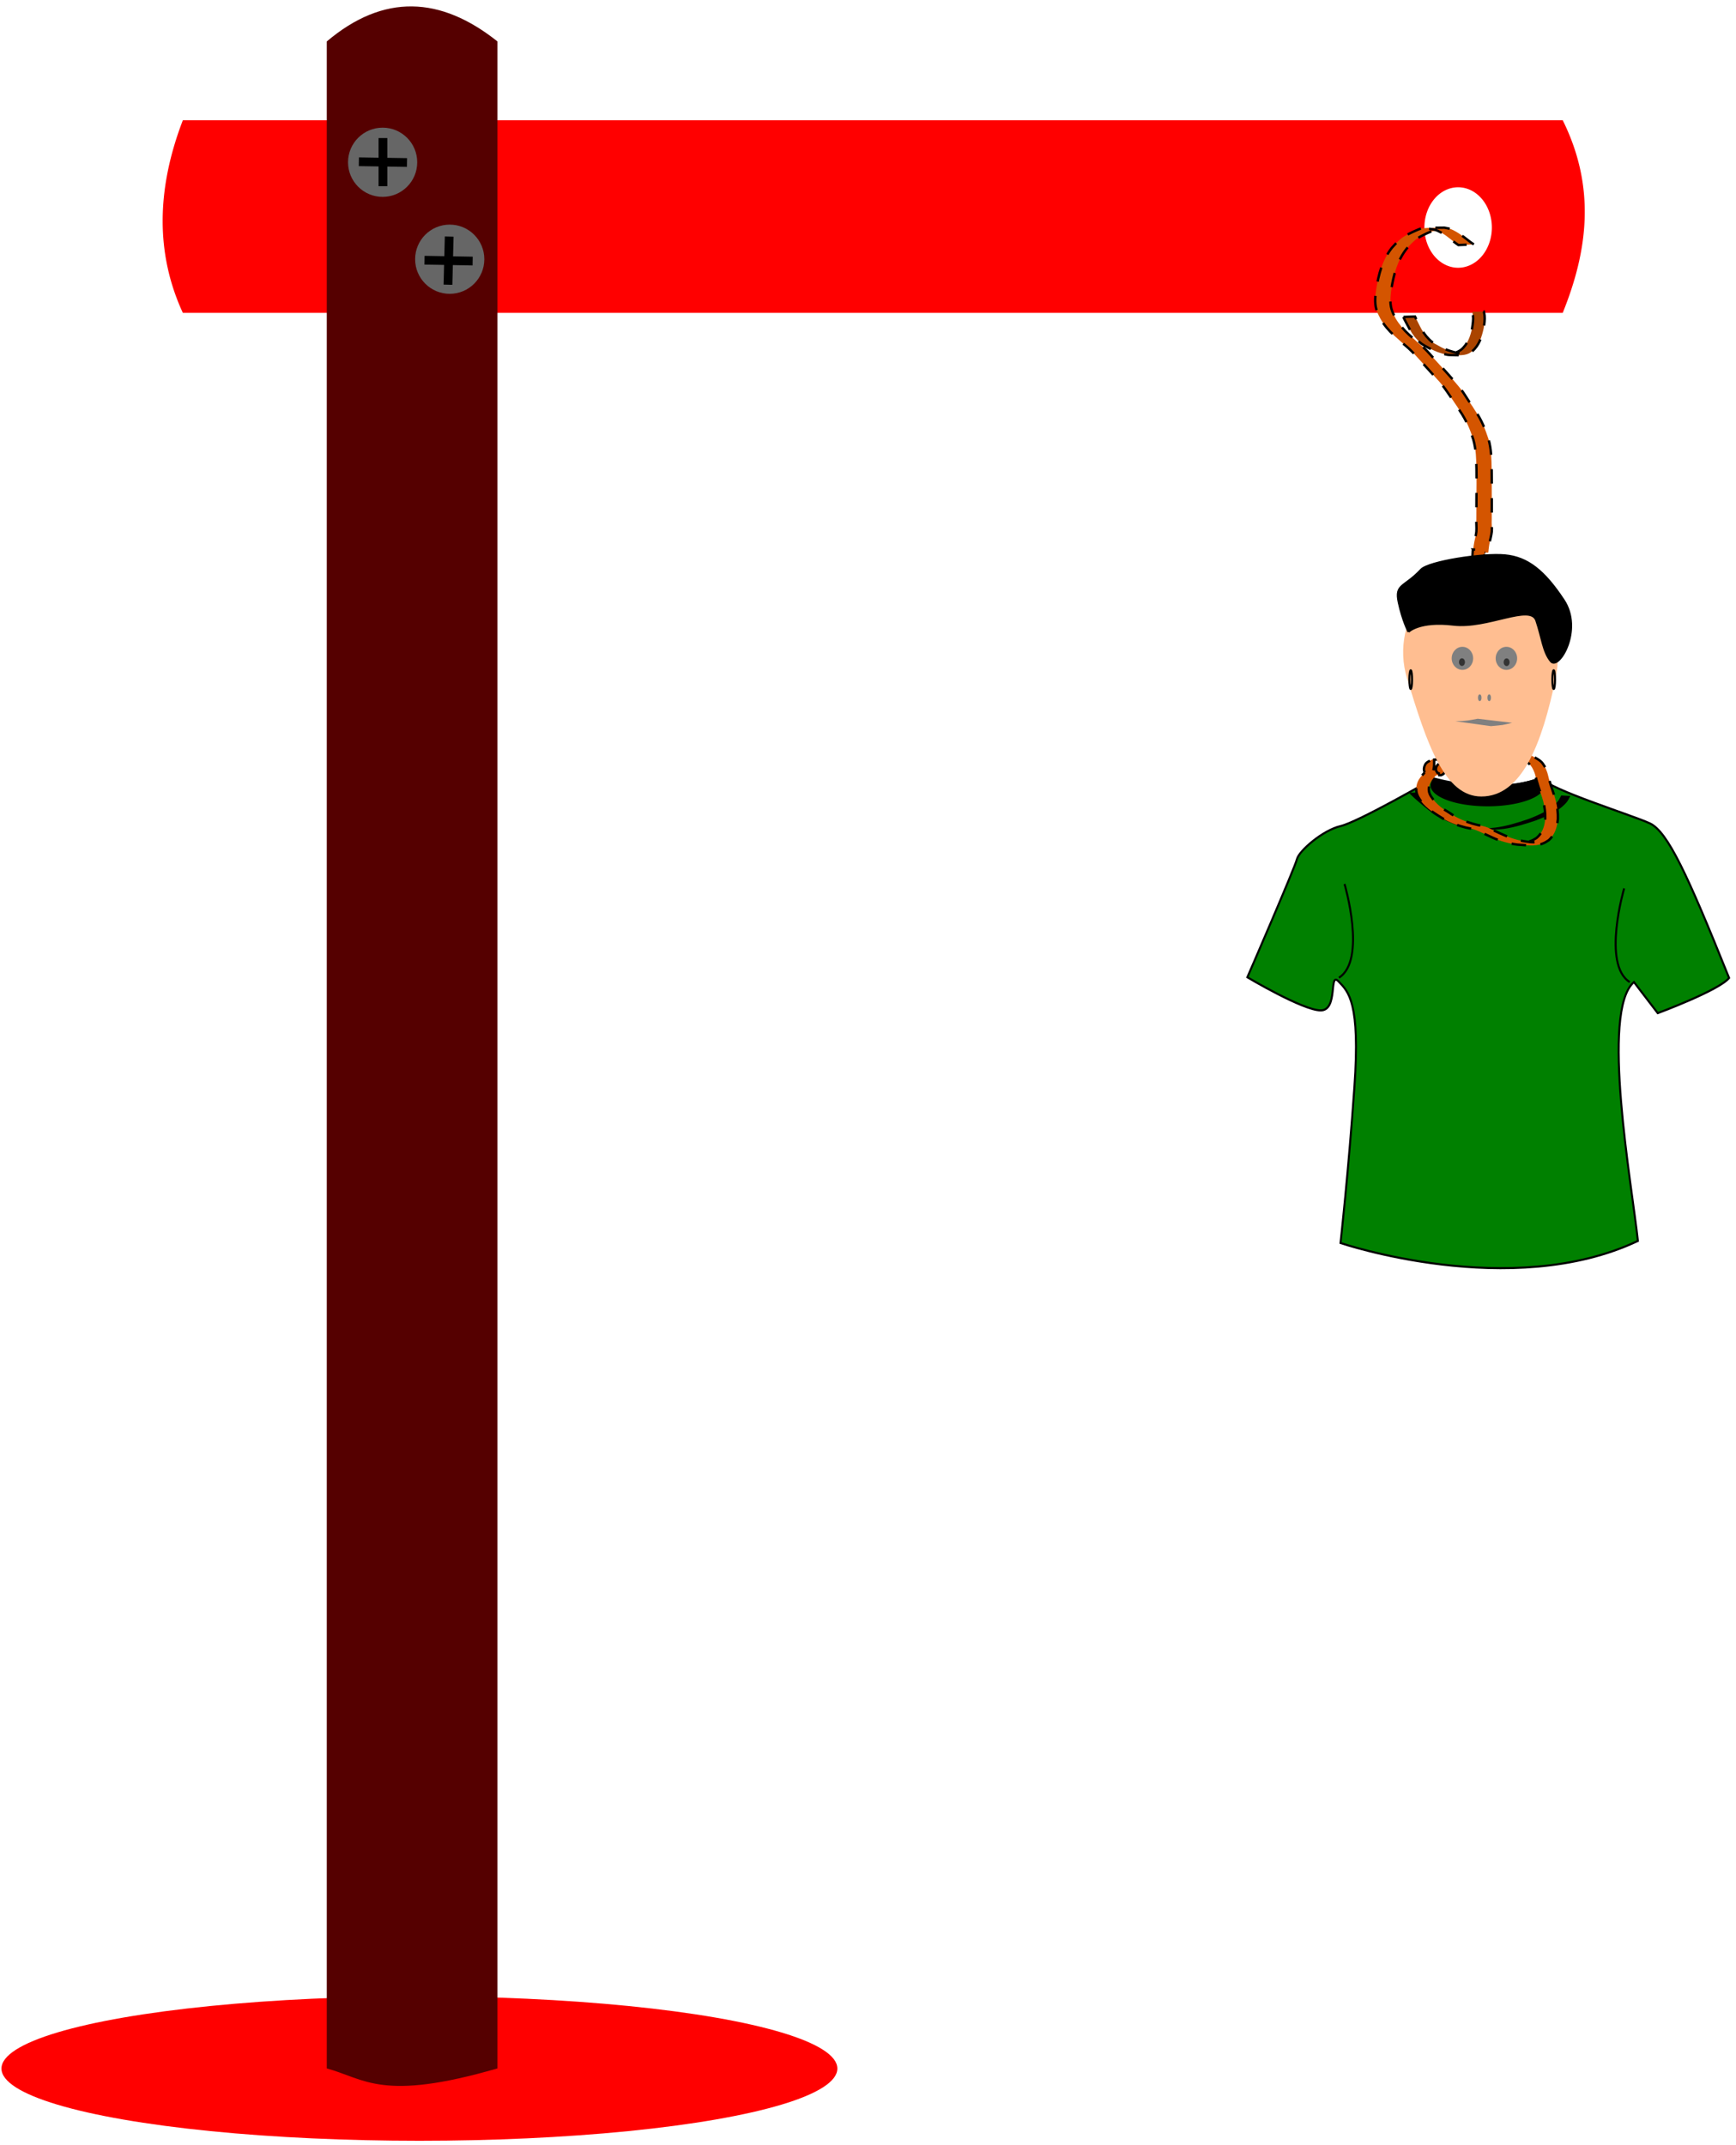 <?xml version="1.0" encoding="UTF-8" standalone="no"?>
<svg
   width="850"
   height="1050"
   viewBox="0 0 224.896 277.812"
   version="1.1"
   id="svg8"
   inkscape:version="1.1.2 (b8e25be833, 2022-02-05)"
   sodipodi:docname="forca3.svg"
   xmlns:inkscape="http://www.inkscape.org/namespaces/inkscape"
   xmlns:sodipodi="http://sodipodi.sourceforge.net/DTD/sodipodi-0.dtd"
   xmlns="http://www.w3.org/2000/svg"
   xmlns:svg="http://www.w3.org/2000/svg"
   xmlns:rdf="http://www.w3.org/1999/02/22-rdf-syntax-ns#"
   xmlns:cc="http://creativecommons.org/ns#"
   xmlns:dc="http://purl.org/dc/elements/1.1/">
  <defs
     id="defs2">
    <inkscape:path-effect
       effect="spiro"
       id="path-effect2063"
       is_visible="true"
       lpeversion="1" />
    <inkscape:path-effect
       effect="spiro"
       id="path-effect4198"
       is_visible="true"
       lpeversion="1" />
    <inkscape:path-effect
       effect="spiro"
       id="path-effect4194"
       is_visible="true"
       lpeversion="1" />
    <inkscape:path-effect
       effect="spiro"
       id="path-effect2063-9"
       is_visible="true"
       lpeversion="1" />
  </defs>
  <sodipodi:namedview
     id="base"
     pagecolor="#ffffff"
     bordercolor="#666666"
     borderopacity="1.0"
     inkscape:pageopacity="0.0"
     inkscape:pageshadow="2"
     inkscape:zoom="1.4142136"
     inkscape:cx="743.87633"
     inkscape:cy="532.09785"
     inkscape:document-units="cm"
     inkscape:current-layer="layer5"
     inkscape:document-rotation="0"
     showgrid="false"
     units="px"
     inkscape:pagecheckerboard="true"
     inkscape:showpageshadow="false"
     showguides="false"
     inkscape:window-width="1920"
     inkscape:window-height="1017"
     inkscape:window-x="-8"
     inkscape:window-y="-8"
     inkscape:window-maximized="1" />
  <g
     inkscape:groupmode="layer"
     id="layer8"
     inkscape:label="banco" />
  <g
     inkscape:groupmode="layer"
     id="layer6"
     inkscape:label="sapatos" />
  <g
     inkscape:label="forca"
     inkscape:groupmode="layer"
     id="layer1"
     style="display:inline"
     sodipodi:insensitive="true">
    <path
       id="rect846"
       style="fill:#ff0000;fill-rule:evenodd;stroke:#ff0000;stroke-width:0;stop-color:#000000"
       d="m 23.687,15.573 c -3.486,9.071 -3.486,17.387 0,24.946 H 202.448 c 3.23,-7.994 4.342,-16.199 0,-24.946 z m 165.212,8.679 a 4.37,5.212 0 0 1 4.37,5.212 4.37,5.212 0 0 1 -4.37,5.212 4.37,5.212 0 0 1 -4.371,-5.212 4.37,5.212 0 0 1 4.371,-5.212 z" />
    <ellipse
       style="fill:#ff0000;fill-rule:evenodd;stroke:#ff0000;stroke-width:0;stop-color:#000000"
       id="path972"
       cx="54.334"
       cy="267.891"
       rx="54.145"
       ry="9.355" />
    <path
       id="rect844"
       style="fill:#550000;fill-rule:evenodd;stroke:#ff0000;stroke-width:0;stop-color:#000000"
       d="m 42.333,5.367 c 7.371,-6.225 14.741,-5.869 22.112,0 V 267.872 c -14.958,4.336 -17.143,1.373 -22.112,0 z"
       sodipodi:nodetypes="ccccc" />
    <circle
       style="fill:#666666;fill-rule:evenodd;stroke:#ff0000;stroke-width:0;stop-color:#000000"
       id="path1604"
       cx="49.569"
       cy="21.014"
       r="4.482" />
    <circle
       style="fill:#666666;fill-rule:evenodd;stroke:#ff0000;stroke-width:0;stop-color:#000000"
       id="path1604-8"
       cx="58.261"
       cy="33.57"
       r="4.482" />
    <rect
       style="fill:#000000;fill-rule:evenodd;stroke:#ff0000;stroke-width:0;stop-color:#000000"
       id="rect1876"
       width="1.134"
       height="6.237"
       x="49.042"
       y="17.878" />
    <rect
       style="fill:#000000;fill-rule:evenodd;stroke:#ff0000;stroke-width:0;stop-color:#000000"
       id="rect1958"
       width="1.134"
       height="6.237"
       x="32.162"
       y="-61.815"
       transform="rotate(91.005)" />
    <rect
       style="fill:#000000;fill-rule:evenodd;stroke:#ff0000;stroke-width:0;stop-color:#000000"
       id="rect2173"
       width="1.134"
       height="6.237"
       x="58.393"
       y="29.134"
       transform="rotate(1.47)" />
    <rect
       style="fill:#000000;fill-rule:evenodd;stroke:#ff0000;stroke-width:0;stop-color:#000000"
       id="rect2175"
       width="1.134"
       height="6.237"
       x="19.642"
       y="-53.054"
       transform="rotate(90.907)" />
    <circle
       id="path2819"
       style="fill:#666666;stroke:#ff0000;stroke-width:0.265"
       cx="234.534"
       cy="52.539"
       r="0" />
    <circle
       id="path2821"
       style="fill:#666666;stroke:#ff0000;stroke-width:0.265"
       cx="234.534"
       cy="52.539"
       r="0" />
    <path
       style="fill:#d45500;fill-opacity:1;fill-rule:evenodd;stroke:#000000;stroke-width:0.312;stroke-miterlimit:4;stroke-dasharray:1.873, 1.873;stroke-dashoffset:0;stroke-opacity:1;stop-color:#000000"
       id="path16054"
       d="m 190.931,31.651 c -0.828,-0.531 -1.45,-1.172 -2.342,-1.668 -0.214,-0.119 -0.432,-0.241 -0.687,-0.327 -0.247,-0.083 -0.531,-0.115 -0.797,-0.173 -0.946,0.029 -1.905,-0.01 -2.839,0.088 -0.329,0.034 -0.593,0.188 -0.87,0.3 -0.389,0.157 -1.351,0.638 -1.645,0.846 -0.615,0.433 -0.995,0.901 -1.453,1.395 -1.264,1.645 -1.695,3.452 -1.995,5.24 -0.133,0.908 -0.252,1.82 0.004,2.724 0.134,0.475 0.297,0.748 0.528,1.209 0.442,0.766 1.045,1.495 1.777,2.174 0.379,0.351 0.781,0.692 1.163,1.041 0.236,0.202 0.484,0.398 0.707,0.606 0.634,0.59 0.901,0.925 1.472,1.544 0.747,0.81 1.486,1.62 2.202,2.44 0.866,0.9 1.477,1.87 2.12,2.832 0.878,1.316 0.066,0.047 0.878,1.334 0.806,1.176 1.312,2.413 1.71,3.66 0.362,1.275 0.38,2.573 0.411,3.863 0.022,1.238 0.004,2.476 -0.003,3.714 -0.004,0.925 -0.007,1.849 -0.01,2.774 -0.031,0.53 0.04,1.063 -9.6e-4,1.593 -0.018,0.231 -0.094,0.55 -0.143,0.779 -0.167,0.635 -0.247,1.277 -0.305,1.918 0,0 1.994,0.007 1.994,0.007 v 0 c 0.058,-0.639 0.142,-1.277 0.304,-1.91 0.048,-0.229 0.127,-0.564 0.145,-0.794 0.042,-0.53 -0.035,-1.063 -6.8e-4,-1.593 -9.6e-4,-0.925 -9.6e-4,-1.849 0.003,-2.774 0.003,-1.239 -9.5e-4,-2.477 -0.015,-3.716 -0.026,-1.297 -0.04,-2.602 -0.402,-3.884 -0.405,-1.253 -0.903,-2.499 -1.719,-3.681 -0.919,-1.455 0.106,0.148 -0.882,-1.335 -0.268,-0.402 -0.605,-0.965 -0.902,-1.364 -0.336,-0.453 -0.859,-1.047 -1.232,-1.482 -0.717,-0.821 -1.458,-1.631 -2.203,-2.442 -0.511,-0.557 -0.893,-1.022 -1.459,-1.558 -0.219,-0.207 -0.466,-0.401 -0.699,-0.602 -0.195,-0.18 -0.39,-0.36 -0.585,-0.54 -0.192,-0.166 -0.391,-0.328 -0.575,-0.497 -0.729,-0.668 -1.331,-1.388 -1.777,-2.142 -0.216,-0.43 -0.399,-0.747 -0.528,-1.189 -0.26,-0.894 -0.138,-1.799 -0.019,-2.698 0.293,-1.774 0.713,-3.565 1.993,-5.191 0.494,-0.523 0.792,-0.904 1.461,-1.356 0.246,-0.167 0.538,-0.306 0.824,-0.448 0.264,-0.131 0.532,-0.26 0.823,-0.368 0.275,-0.103 0.98,-0.079 0.867,-0.262 -0.129,-0.209 -0.728,-0.069 -1.092,-0.103 0.264,0.044 0.546,0.059 0.791,0.132 0.256,0.076 0.475,0.194 0.689,0.308 0.904,0.482 1.506,1.127 2.317,1.661 0,0 1.997,-0.084 1.997,-0.084 z" />
    <path
       style="fill:#aa4400;fill-opacity:1;fill-rule:evenodd;stroke:#000000;stroke-width:0.312;stroke-miterlimit:4;stroke-dasharray:1.873, 1.873;stroke-dashoffset:0;stroke-opacity:1;stop-color:#000000"
       id="path16056"
       d="m 181.802,41.046 c 0.037,0.084 0.07,0.171 0.111,0.253 0.13,0.26 0.271,0.513 0.407,0.77 0.147,0.28 0.42,0.793 0.589,1.053 0.12,0.184 0.256,0.356 0.384,0.533 0.31,0.347 0.48,0.573 0.849,0.848 0.151,0.112 0.317,0.201 0.478,0.296 0.55,0.324 1.067,0.571 1.655,0.808 0.525,0.163 1.059,0.37 1.616,0.371 0.643,2.64e-4 1.695,0.146 2.408,-0.209 0.153,-0.076 0.286,-0.188 0.429,-0.283 0.888,-0.754 1.24,-1.867 1.484,-2.992 0.077,-0.541 0.168,-1.086 0.111,-1.635 -0.018,-0.172 -0.061,-0.339 -0.092,-0.509 0,0 -1.497,0.03 -1.497,0.03 v 0 c 0.031,0.161 0.075,0.32 0.093,0.484 0.059,0.535 -0.033,1.068 -0.11,1.595 -0.239,1.09 -0.583,2.169 -1.478,2.865 -0.142,0.082 -0.276,0.181 -0.426,0.245 -0.517,0.22 -1.15,0.115 0.556,0.177 0.169,0.006 -0.34,-0.007 -0.508,-0.032 -0.339,-0.051 -0.782,-0.197 -1.107,-0.295 -0.191,-0.073 -0.386,-0.137 -0.574,-0.219 -0.379,-0.165 -0.715,-0.363 -1.076,-0.566 -0.159,-0.089 -0.326,-0.164 -0.476,-0.269 -0.369,-0.256 -0.541,-0.479 -0.85,-0.811 -0.127,-0.173 -0.263,-0.338 -0.381,-0.518 -0.313,-0.473 -0.548,-0.996 -0.809,-1.5 -0.054,-0.104 -0.117,-0.202 -0.17,-0.306 -0.039,-0.076 -0.07,-0.157 -0.105,-0.235 0,0 -1.512,0.051 -1.512,0.051 z" />
  </g>
  <g
     inkscape:groupmode="layer"
     id="layer4"
     inkscape:label="braços"
     style="display:inline" />
  <g
     inkscape:groupmode="layer"
     id="layer3"
     inkscape:label="tronco"
     style="display:inline" />
  <g
     inkscape:groupmode="layer"
     id="layer5"
     inkscape:label="calças"
     style="display:inline">
    <g
       id="g3820"
       transform="matrix(0.453,0,0,0.473,91.732,33.953)"
       style="display:inline;stroke-width:2.162">
      <path
         style="fill:#008000;stroke:#000000;stroke-width:0.572px;stroke-linecap:butt;stroke-linejoin:miter;stroke-opacity:1"
         d="m 207.509,141.363 c 0,0 -21.545,11.906 -26.647,13.04 -5.103,1.134 -11.906,6.804 -12.473,9.071 -0.567,2.268 -14.174,32.317 -14.174,32.317 0,0 15.875,9.071 20.978,9.071 5.103,0 2.268,-10.772 5.103,-7.938 2.835,2.835 6.237,5.67 4.536,28.915 -1.701,23.246 -3.969,42.711 -3.969,42.711 0,0 48.759,15.875 85.045,-0.567 -1.701,-15.308 -10.772,-62.933 -1.134,-70.871 6.804,8.504 6.804,8.504 6.804,8.504 0,0 17.576,-6.237 20.411,-9.638 -11.906,-28.348 -17.576,-40.065 -22.679,-42.333 -5.103,-2.268 -28.732,-9.251 -31.137,-12.458 -4.209,1.604 -14.017,4.357 -30.662,0.174 z"
         id="path3810" />
      <path
         id="path3812"
         style="fill:#000000;stroke:none;stroke-width:0.572px;stroke-linecap:butt;stroke-linejoin:miter;stroke-opacity:1"
         d="m 238.075,141.095 c -4.828,1.568 -14.686,3.663 -30.566,0.268 a 16.336,5.738 0 0 0 -0.911,1.885 16.336,5.738 0 0 0 16.336,5.738 16.336,5.738 0 0 0 16.336,-5.738 16.336,5.738 0 0 0 -1.195,-2.153 z" />
      <path
         style="fill:none;stroke:#000000;stroke-width:0.572px;stroke-linecap:butt;stroke-linejoin:miter;stroke-opacity:1"
         d="m 182.011,170.251 c 0,0 6.414,20.847 -1.604,25.658"
         id="path3814" />
      <path
         style="fill:none;stroke:#000000;stroke-width:0.572px;stroke-linecap:butt;stroke-linejoin:miter;stroke-opacity:1"
         d="m 261.974,171.457 c 0,0 -6.414,20.847 1.604,25.658"
         id="path3816" />
      <path
         style="fill:#000000;fill-opacity:1;fill-rule:evenodd;stroke:none;stroke-width:0;stop-color:#000000"
         id="path3818"
         d="m 200.483,145.308 c 0.088,0.095 0.171,0.195 0.263,0.285 0.186,0.182 0.378,0.357 0.57,0.533 1.147,1.048 2.358,2.02 3.566,2.995 1.314,1.063 2.7,2.033 4.183,2.847 0.901,0.494 1.115,0.571 2.067,1.006 1.402,0.561 2.794,1.166 4.245,1.595 0.783,0.232 1.159,0.296 1.957,0.467 1.153,0.207 2.319,0.341 3.491,0.356 1.272,0.017 2.544,0.023 3.816,0.003 0.867,-0.014 2.005,-0.14 2.867,-0.223 3.178,-0.424 6.251,-1.364 9.293,-2.343 1.342,-0.492 2.674,-1.011 3.969,-1.616 0.472,-0.221 1.293,-0.628 1.759,-0.904 0.234,-0.139 0.457,-0.297 0.685,-0.445 0.781,-0.526 1.517,-1.135 2.161,-1.825 0.091,-0.097 0.175,-0.2 0.262,-0.301 0.272,-0.326 0.456,-0.711 0.657,-1.081 0.139,-0.255 0.143,-0.253 0.296,-0.498 0,0 -2.596,-0.143 -2.596,-0.143 v 0 c -0.309,0.513 -0.555,1.068 -0.935,1.536 -0.698,0.779 -1.475,1.488 -2.352,2.061 -0.222,0.143 -0.44,0.294 -0.667,0.428 -0.256,0.151 -0.519,0.291 -0.783,0.429 -1.552,0.812 -3.177,1.469 -4.825,2.058 -3.049,0.97 -6.13,1.907 -9.318,2.287 -0.475,0.043 -0.949,0.095 -1.425,0.128 -0.48,0.034 -0.968,-0.009 -1.442,0.072 -0.326,0.056 1.317,0.059 0.991,0.005 -0.425,-0.071 -0.861,-0.025 -1.29,-0.055 -0.857,-0.06 -1.308,-0.144 -2.149,-0.269 -0.735,-0.15 -1.237,-0.239 -1.96,-0.441 -1.459,-0.408 -2.855,-1.011 -4.263,-1.563 -0.827,-0.376 -1.272,-0.563 -2.069,-0.984 -1.491,-0.789 -2.877,-1.745 -4.187,-2.806 -0.806,-0.65 -1.144,-0.915 -1.93,-1.582 -0.715,-0.607 -1.423,-1.227 -2.063,-1.914 -0.079,-0.085 -0.149,-0.178 -0.223,-0.267 0,0 -2.622,0.169 -2.622,0.169 z" />
    </g>
  </g>
  <g
     inkscape:groupmode="layer"
     id="layer9"
     inkscape:label="corda"
     style="display:inline"
     sodipodi:insensitive="true">
    <path
       style="fill:#d45500;fill-opacity:1;fill-rule:evenodd;stroke:#000000;stroke-width:0.312;stroke-miterlimit:4;stroke-dasharray:1.873, 1.873;stroke-dashoffset:0;stroke-opacity:1;stop-color:#000000"
       id="path16172"
       d="m 185.508,99.057 c -0.359,0.168 -0.589,0.578 -0.868,0.906 -0.024,0.028 -0.589,0.65 -0.599,0.662 -0.323,0.413 -0.547,0.882 -0.564,1.509 -0.005,0.171 0.004,0.348 0.041,0.511 0.11,0.475 0.296,0.688 0.527,1.055 0.828,1.09 1.89,1.683 2.912,2.327 0.939,0.535 1.923,0.894 2.92,1.146 0.436,0.093 0.878,0.162 1.305,0.326 0.718,0.276 1.422,0.643 2.132,0.96 1.058,0.487 2.151,0.784 3.259,0.923 1.076,0.051 2.192,0.281 3.242,-0.12 0.379,-0.145 0.479,-0.232 0.835,-0.458 0.455,-0.418 0.813,-0.992 1.002,-1.709 0.098,-0.37 0.121,-0.649 0.171,-1.034 0.027,-0.792 -0.083,-1.594 -0.268,-2.343 -0.111,-0.453 -0.216,-0.727 -0.363,-1.161 -0.185,-0.55 -0.37,-1.104 -0.526,-1.672 -0.158,-0.575 -0.126,-0.624 -0.342,-1.164 -0.066,-0.166 -0.15,-0.318 -0.225,-0.477 -0.204,-0.309 -0.264,-0.444 -0.518,-0.665 -0.206,-0.179 -0.557,-0.382 -0.775,-0.502 -0.346,-0.191 -0.695,-0.368 -1.041,-0.558 -0.671,-0.402 -1.331,-0.846 -1.948,-1.394 -0.388,-0.345 -0.454,-0.432 -0.825,-0.826 -0.619,-0.697 -1.223,-1.495 -1.558,-2.521 -0.055,-0.168 -0.093,-0.347 -0.139,-0.52 -0.234,-1.145 -0.221,-2.348 -0.23,-3.528 -0.013,-1.117 0.105,-2.227 0.187,-3.336 0,0 -1.629,-0.023 -1.629,-0.023 v 0 c -0.079,1.117 -0.199,2.236 -0.187,3.361 0.004,1.205 -0.004,2.434 0.227,3.605 0.047,0.184 0.084,0.374 0.14,0.552 0.332,1.057 0.942,1.893 1.57,2.615 0.138,0.151 0.273,0.309 0.414,0.454 0.728,0.75 1.541,1.318 2.366,1.828 1.408,0.79 -0.328,-0.176 1.033,0.557 0.347,0.187 0.737,0.366 1.031,0.697 0.091,0.102 0.167,0.226 0.251,0.339 0.075,0.148 0.16,0.287 0.226,0.443 0.227,0.532 0.183,0.564 0.341,1.151 0.154,0.573 0.341,1.13 0.528,1.684 0.132,0.383 0.259,0.725 0.361,1.125 0.18,0.708 0.289,1.486 0.263,2.237 -0.051,0.38 -0.069,0.613 -0.171,0.975 -0.189,0.672 -0.54,1.191 -0.986,1.548 -0.355,0.206 -0.453,0.287 -0.831,0.408 -0.141,0.045 -0.57,0.076 -0.427,0.101 0.402,0.07 0.81,0.025 1.215,0.036 0.268,0.007 -1.109,-0.034 -0.804,-0.041 -1.112,-0.115 -2.213,-0.388 -3.276,-0.868 -0.748,-0.33 -0.717,-0.31 -1.464,-0.666 -0.217,-0.104 -0.431,-0.223 -0.651,-0.316 -0.423,-0.178 -0.867,-0.262 -1.304,-0.338 -0.997,-0.231 -1.978,-0.581 -2.922,-1.089 -1.543,-0.956 0.534,0.338 -1.05,-0.673 -0.169,-0.107 -0.343,-0.197 -0.509,-0.312 -0.482,-0.336 -0.935,-0.758 -1.341,-1.25 -0.194,-0.284 -0.412,-0.535 -0.514,-0.916 -0.189,-0.706 0.157,-1.35 0.513,-1.788 0.157,-0.173 0.449,-0.491 0.605,-0.675 0.142,-0.168 0.324,-0.417 0.479,-0.567 0.131,-0.126 0.286,-0.199 0.405,-0.35 0,0 -1.648,-0.181 -1.648,-0.181 z" />
  </g>
  <g
     inkscape:groupmode="layer"
     id="layer10"
     inkscape:label="corda 2">
    <path
       style="fill:#d45500;fill-rule:evenodd;stroke:#000000;stroke-width:0.312;stroke-dasharray:1.873, 1.873;stop-color:#000000"
       id="path3600"
       d="m 190.819,71.165 c -0.046,0.27 -0.048,0.544 -0.072,0.816 -0.007,0.076 -0.053,0.448 -0.061,0.519 -0.065,0.476 -0.093,0.956 -0.112,1.436 -0.013,0.443 -0.009,0.887 -0.006,1.331 -0.014,0.559 0.032,1.117 0.105,1.672 0.06,0.265 0.101,0.536 0.169,0.799 0.07,0.273 0.164,0.543 0.252,0.812 0.209,0.633 0.305,1.293 0.406,1.95 0.092,0.612 0.149,1.229 0.176,1.847 0.015,0.38 0.014,0.76 0.013,1.14 -0.009,0.232 0.009,0.465 -0.002,0.696 -0.004,0.081 -0.03,0.315 -0.038,0.39 -0.046,0.322 -0.046,0.647 -0.073,0.971 -0.007,0.089 -0.046,0.407 -0.056,0.493 -0.059,0.423 -0.088,0.849 -0.106,1.275 -0.007,0.22 0.004,0.441 -0.021,0.661 -0.03,0.27 -0.087,0.547 -0.147,0.811 -0.165,0.623 -0.391,1.227 -0.592,1.839 -0.229,0.812 -0.474,1.62 -0.687,2.437 -0.068,0.352 -0.17,0.695 -0.258,1.042 -0.069,0.272 -0.072,0.331 -0.169,0.589 -0.033,0.087 -0.072,0.17 -0.109,0.255 -0.086,0.244 -0.211,0.471 -0.317,0.706 -0.035,0.078 -0.063,0.159 -0.099,0.236 -0.085,0.18 -0.138,0.255 -0.242,0.422 -0.169,0.24 -0.348,0.478 -0.556,0.686 -0.067,0.067 -0.213,0.188 -0.285,0.249 -0.238,0.164 -0.473,0.339 -0.726,0.48 -0.17,0.094 -0.256,0.122 -0.436,0.194 -0.075,0.029 -0.148,0.06 -0.224,0.086 -0.158,0.054 -0.321,0.093 -0.479,0.147 -0.244,0.083 -0.476,0.186 -0.708,0.298 -0.204,0.13 -0.45,0.217 -0.615,0.403 -0.104,0.118 -0.188,0.305 -0.231,0.453 -0.023,0.08 -0.03,0.164 -0.045,0.246 0.006,0.081 0.001,0.164 0.018,0.244 0.044,0.202 0.171,0.401 0.345,0.514 0.048,0.031 0.098,0.067 0.155,0.07 0.569,0.025 1.138,0.008 1.707,0.013 0.407,-0.152 0.503,-0.376 0.605,-0.773 0.066,-0.349 0.064,-0.708 0.063,-1.062 -2.3e-4,-0.06 -5.3e-4,-0.121 -7.9e-4,-0.181 0,0 -1.563,5.29e-4 -1.563,5.29e-4 v 0 c 2.1e-4,0.06 5.3e-4,0.12 5.3e-4,0.18 -0.002,0.341 0.006,0.686 -0.064,1.021 -0.073,0.255 -0.157,0.463 -0.434,0.548 -0.05,0.015 -0.103,0.018 -0.154,0.027 0.465,0.008 0.93,0.017 1.394,0.025 -0.05,-0.006 -0.103,-0.002 -0.151,-0.018 -0.051,-0.017 -0.1,-0.043 -0.142,-0.076 -0.085,-0.068 -0.173,-0.195 -0.203,-0.301 -0.018,-0.065 -0.013,-0.134 -0.02,-0.201 0.038,-0.187 0.034,-0.252 0.136,-0.42 0.165,-0.272 0.477,-0.389 0.742,-0.536 0.227,-0.102 0.231,-0.108 0.467,-0.195 0.313,-0.115 0.639,-0.194 0.945,-0.331 0.073,-0.033 0.146,-0.063 0.218,-0.099 0.34,-0.17 0.654,-0.393 0.956,-0.623 0.322,-0.289 0.606,-0.617 0.837,-0.985 0.118,-0.201 0.142,-0.231 0.242,-0.445 0.035,-0.075 0.064,-0.153 0.099,-0.229 0.107,-0.237 0.226,-0.469 0.313,-0.715 0.035,-0.089 0.074,-0.177 0.106,-0.268 0.1,-0.283 0.092,-0.307 0.164,-0.599 0.085,-0.347 0.188,-0.69 0.25,-1.042 0.202,-0.817 0.455,-1.619 0.693,-2.426 0.047,-0.141 0.174,-0.526 0.224,-0.669 0.137,-0.392 0.284,-0.78 0.378,-1.186 0.06,-0.276 0.118,-0.553 0.151,-0.834 0.028,-0.23 0.019,-0.247 0.024,-0.463 0.001,-0.068 0.004,-0.135 0.006,-0.203 0.014,-0.422 0.042,-0.843 0.097,-1.262 0.014,-0.117 0.048,-0.386 0.057,-0.503 0.025,-0.32 0.029,-0.643 0.078,-0.961 0.012,-0.1 0.037,-0.304 0.043,-0.407 0.011,-0.232 -0.006,-0.465 0.001,-0.696 -1e-5,-0.383 -5.3e-4,-0.766 -0.019,-1.149 -0.04,-0.623 -0.107,-1.243 -0.2,-1.861 -0.091,-0.666 -0.186,-1.335 -0.392,-1.977 -0.086,-0.263 -0.176,-0.528 -0.247,-0.796 -0.068,-0.259 -0.111,-0.526 -0.174,-0.786 -0.071,-0.547 -0.116,-1.099 -0.1,-1.651 0.003,-0.442 0.003,-0.883 0.013,-1.325 0.013,-0.475 0.04,-0.95 0.104,-1.422 0.011,-0.09 0.055,-0.435 0.064,-0.528 0.025,-0.259 0.026,-0.523 0.098,-0.776 0,0 -1.58,-0.051 -1.58,-0.051 z" />
  </g>
  <g
     inkscape:groupmode="layer"
     id="layer2"
     inkscape:label="rosto"
     style="display:inline" />
  <g
     inkscape:groupmode="layer"
     id="layer7"
     inkscape:label="cabelo">
    <g
       id="g12396"
       transform="matrix(1.275,0,0,1.53,89.874,-112.422)"
       style="fill:#999999;stroke-width:0.716">
      <ellipse
         style="fill:#999999;fill-opacity:1;fill-rule:evenodd;stroke:none;stroke-width:0;stop-color:#000000"
         id="ellipse12372"
         cx="213.983"
         cy="218.85"
         rx="5.212"
         ry="7.888" />
      <ellipse
         style="fill:#999999;fill-opacity:1;fill-rule:evenodd;stroke:none;stroke-width:0;stop-color:#000000"
         id="ellipse12374"
         cx="234.028"
         cy="218.656"
         rx="5.212"
         ry="7.888" />
    </g>
    <ellipse
       style="fill:#ececec;fill-opacity:1;fill-rule:evenodd;stroke:none;stroke-width:0;stop-color:#000000"
       id="path12288"
       cx="362.634"
       cy="218.608"
       rx="6.643"
       ry="12.068" />
    <ellipse
       style="fill:#ececec;fill-opacity:1;fill-rule:evenodd;stroke:none;stroke-width:0;stop-color:#000000"
       id="ellipse12370"
       cx="388.186"
       cy="217.752"
       rx="6.643"
       ry="12.068" />
    <ellipse
       style="display:inline;fill:#ffbe91;fill-opacity:1;fill-rule:evenodd;stroke:none;stroke-width:0;stop-color:#000000"
       id="ellipse10633"
       cx="84.497"
       cy="371.809"
       rx="4.392"
       ry="14.779"
       transform="matrix(0.478,-0.878,0.86,0.51,0,0)" />
    <ellipse
       style="display:inline;fill:#ffbe91;fill-opacity:1;fill-rule:evenodd;stroke:none;stroke-width:0;stop-color:#000000"
       id="ellipse10890"
       cx="-301.58"
       cy="-291.808"
       rx="4.392"
       ry="14.779"
       transform="matrix(-0.478,-0.878,-0.86,0.51,0,0)" />
    <g
       id="g10631"
       transform="matrix(0.453,0,0,0.473,276.6,14.136)"
       style="display:inline;stroke-width:2.162">
      <path
         style="fill:#008000;stroke:#000000;stroke-width:0.572px;stroke-linecap:butt;stroke-linejoin:miter;stroke-opacity:1"
         d="m 207.509,141.363 c 0,0 -21.545,11.906 -26.647,13.04 -5.103,1.134 -11.906,6.804 -12.473,9.071 -0.567,2.268 -14.174,32.317 -14.174,32.317 0,0 15.875,9.071 20.978,9.071 5.103,0 2.268,-10.772 5.103,-7.938 2.835,2.835 6.237,5.67 4.536,28.915 -1.701,23.246 -3.969,42.711 -3.969,42.711 0,0 48.759,15.875 85.045,-0.567 -1.701,-15.308 -10.772,-62.933 -1.134,-70.871 6.804,8.504 6.804,8.504 6.804,8.504 0,0 17.576,-6.237 20.411,-9.638 -11.906,-28.348 -17.576,-40.065 -22.679,-42.333 -5.103,-2.268 -28.732,-9.251 -31.137,-12.458 -4.209,1.604 -14.017,4.357 -30.662,0.174 z"
         id="path9397" />
      <path
         id="path9397-9"
         style="fill:#000000;stroke:none;stroke-width:0.572px;stroke-linecap:butt;stroke-linejoin:miter;stroke-opacity:1"
         d="m 238.075,141.095 c -4.828,1.568 -14.686,3.663 -30.566,0.268 a 16.336,5.738 0 0 0 -0.911,1.885 16.336,5.738 0 0 0 16.336,5.738 16.336,5.738 0 0 0 16.336,-5.738 16.336,5.738 0 0 0 -1.195,-2.153 z" />
      <path
         style="fill:none;stroke:#000000;stroke-width:0.572px;stroke-linecap:butt;stroke-linejoin:miter;stroke-opacity:1"
         d="m 182.011,170.251 c 0,0 6.414,20.847 -1.604,25.658"
         id="path10425" />
      <path
         style="fill:none;stroke:#000000;stroke-width:0.572px;stroke-linecap:butt;stroke-linejoin:miter;stroke-opacity:1"
         d="m 261.974,171.457 c 0,0 -6.414,20.847 1.604,25.658"
         id="path10507" />
      <path
         style="fill:#000000;fill-opacity:1;fill-rule:evenodd;stroke:none;stroke-width:0;stop-color:#000000"
         id="path10544"
         d="m 200.483,145.308 c 0.088,0.095 0.171,0.195 0.263,0.285 0.186,0.182 0.378,0.357 0.57,0.533 1.147,1.048 2.358,2.02 3.566,2.995 1.314,1.063 2.7,2.033 4.183,2.847 0.901,0.494 1.115,0.571 2.067,1.006 1.402,0.561 2.794,1.166 4.245,1.595 0.783,0.232 1.159,0.296 1.957,0.467 1.153,0.207 2.319,0.341 3.491,0.356 1.272,0.017 2.544,0.023 3.816,0.003 0.867,-0.014 2.005,-0.14 2.867,-0.223 3.178,-0.424 6.251,-1.364 9.293,-2.343 1.342,-0.492 2.674,-1.011 3.969,-1.616 0.472,-0.221 1.293,-0.628 1.759,-0.904 0.234,-0.139 0.457,-0.297 0.685,-0.445 0.781,-0.526 1.517,-1.135 2.161,-1.825 0.091,-0.097 0.175,-0.2 0.262,-0.301 0.272,-0.326 0.456,-0.711 0.657,-1.081 0.139,-0.255 0.143,-0.253 0.296,-0.498 0,0 -2.596,-0.143 -2.596,-0.143 v 0 c -0.309,0.513 -0.555,1.068 -0.935,1.536 -0.698,0.779 -1.475,1.488 -2.352,2.061 -0.222,0.143 -0.44,0.294 -0.667,0.428 -0.256,0.151 -0.519,0.291 -0.783,0.429 -1.552,0.812 -3.177,1.469 -4.825,2.058 -3.049,0.97 -6.13,1.907 -9.318,2.287 -0.475,0.043 -0.949,0.095 -1.425,0.128 -0.48,0.034 -0.968,-0.009 -1.442,0.072 -0.326,0.056 1.317,0.059 0.991,0.005 -0.425,-0.071 -0.861,-0.025 -1.29,-0.055 -0.857,-0.06 -1.308,-0.144 -2.149,-0.269 -0.735,-0.15 -1.237,-0.239 -1.96,-0.441 -1.459,-0.408 -2.855,-1.011 -4.263,-1.563 -0.827,-0.376 -1.272,-0.563 -2.069,-0.984 -1.491,-0.789 -2.877,-1.745 -4.187,-2.806 -0.806,-0.65 -1.144,-0.915 -1.93,-1.582 -0.715,-0.607 -1.423,-1.227 -2.063,-1.914 -0.079,-0.085 -0.149,-0.178 -0.223,-0.267 0,0 -2.622,0.169 -2.622,0.169 z" />
    </g>
    <path
       style="display:inline;fill:#b3b3b3;stroke:#000000;stroke-width:0.265px;stroke-linecap:butt;stroke-linejoin:miter;stroke-opacity:1"
       d="m 358.49,141.071 c 12.419,2.897 25.128,3.709 38.507,-0.308 l -1.607,69.952 c -3.245,4.217 -7.844,3.562 -13.009,0.867 l -2.891,-43.368 -1.445,-7.156 -7.95,48.79 c -4.818,6.759 -9.636,5.637 -14.454,0.867 z"
       id="path11072"
       sodipodi:nodetypes="ccccccccc" />
    <path
       style="display:inline;fill:#000000;fill-opacity:1;fill-rule:evenodd;stroke:none;stroke-width:0;stop-color:#000000"
       id="path12042"
       d="m 359.25,155.846 c 0.658,-0.147 1.288,-0.437 1.883,-0.761 0.193,-0.106 0.394,-0.201 0.571,-0.335 0.195,-0.149 0.358,-0.339 0.537,-0.509 0.675,-0.755 1.182,-1.661 1.502,-2.638 0.161,-0.491 0.198,-0.758 0.296,-1.258 0.04,-0.186 0.08,-0.373 0.12,-0.559 0,0 -1.655,-0.038 -1.655,-0.038 v 0 c -0.039,0.187 -0.079,0.375 -0.118,0.562 -0.098,0.502 -0.128,0.735 -0.291,1.227 -0.316,0.955 -0.815,1.836 -1.494,2.558 -0.179,0.157 -0.344,0.333 -0.537,0.472 -0.178,0.128 -0.377,0.223 -0.57,0.324 -0.595,0.313 -1.233,0.61 -1.901,0.681 0,0 1.658,0.274 1.658,0.274 z" />
    <path
       style="display:inline;fill:#000000;fill-opacity:1;fill-rule:evenodd;stroke:none;stroke-width:0;stop-color:#000000"
       id="path12044"
       d="m 396.261,157.435 c -1.515,-1.313 -2.651,-3.019 -3.802,-4.668 -0.585,-0.911 -1.147,-1.849 -1.568,-2.857 -0.257,-0.614 -0.294,-0.819 -0.467,-1.441 0,0 -1.647,0.049 -1.647,0.049 v 0 c 0.174,0.621 0.222,0.858 0.48,1.47 0.429,1.018 1.004,1.962 1.593,2.885 0.785,1.127 0.769,1.121 1.592,2.23 0.652,0.878 1.318,1.761 2.145,2.47 0,0 1.674,-0.138 1.674,-0.138 z" />
    <path
       style="display:inline;fill:#000000;fill-opacity:1;fill-rule:evenodd;stroke:none;stroke-width:0;stop-color:#000000"
       id="path12046"
       d="m 395.041,161.172 c -0.837,-0.479 -1.555,-1.157 -2.274,-1.804 0,0 -1.626,0.145 -1.626,0.145 v 0 c 0.716,0.658 1.435,1.327 2.239,1.866 0,0 1.661,-0.207 1.661,-0.207 z" />
    <path
       style="display:inline;fill:#000000;fill-opacity:1;fill-rule:evenodd;stroke:none;stroke-width:0;stop-color:#000000"
       id="path12050"
       d="m 358.77,168.773 c -9.6e-4,-0.092 -0.009,-0.185 -0.004,-0.277 0.005,-0.079 0.095,-0.77 0.098,-0.796 0.061,-0.485 0.113,-0.969 0.158,-1.456 0.011,-0.169 0.022,-0.339 0.033,-0.508 0,0 -1.659,-0.012 -1.659,-0.012 v 0 c -0.011,0.168 -0.023,0.336 -0.035,0.504 -0.045,0.484 -0.096,0.966 -0.16,1.448 -0.014,0.104 -0.097,0.685 -0.108,0.82 -0.008,0.092 -0.003,0.185 -0.004,0.277 0,0 1.679,0 1.679,0 z" />
    <path
       style="display:inline;fill:#000000;fill-opacity:1;fill-rule:evenodd;stroke:none;stroke-width:0;stop-color:#000000"
       id="path12052"
       d="m 369.974,190.248 c -0.193,0.458 -0.233,0.524 -0.396,1.068 -0.094,0.314 -0.166,0.636 -0.258,0.95 -0.079,0.27 -0.636,2.041 -0.712,2.259 -0.164,0.469 -0.347,0.929 -0.52,1.393 -0.765,2.138 -1.581,4.244 -2.438,6.33 0,0 1.604,0.088 1.604,0.088 v 0 c 0.853,-2.092 1.67,-4.202 2.448,-6.336 0.178,-0.468 0.366,-0.93 0.533,-1.403 0.076,-0.214 0.645,-2.004 0.725,-2.267 0.094,-0.31 0.173,-0.627 0.272,-0.935 0.166,-0.52 0.215,-0.601 0.413,-1.039 0,0 -1.67,-0.108 -1.67,-0.108 z" />
    <path
       style="display:inline;fill:#000000;fill-opacity:1;fill-rule:evenodd;stroke:none;stroke-width:0;stop-color:#000000"
       id="path12054"
       d="m 386.405,174.767 c 0.036,0.129 0.065,0.26 0.109,0.387 0.102,0.296 0.389,0.959 0.493,1.217 0.309,0.763 0.605,1.529 0.922,2.288 0.459,1.149 0.235,0.552 0.668,1.792 0,0 1.631,-0.059 1.631,-0.059 v 0 c -0.425,-1.25 -0.202,-0.65 -0.663,-1.803 -0.312,-0.76 -0.609,-1.525 -0.912,-2.288 -0.045,-0.113 -0.414,-1.012 -0.475,-1.195 -0.041,-0.125 -0.065,-0.255 -0.097,-0.382 0,0 -1.676,0.043 -1.676,0.043 z" />
    <path
       style="display:inline;fill:#000000;fill-opacity:1;fill-rule:evenodd;stroke:none;stroke-width:0;stop-color:#000000"
       id="path12169"
       d="m 358.488,144.551 c 0.348,0.112 0.34,0.122 0.758,0.187 0.977,0.153 1.959,0.274 2.936,0.424 1.619,0.249 3.236,0.511 4.854,0.763 3.484,0.595 6.999,0.917 10.506,1.318 2.026,0.253 4.063,0.378 6.102,0.438 1.886,0.038 3.772,0.029 5.658,0.027 1.197,-0.131 2.325,-0.58 3.403,-1.118 0.29,-0.145 0.585,-0.282 0.861,-0.454 0.266,-0.166 0.508,-0.371 0.762,-0.556 0.642,-0.507 1.297,-1.008 1.883,-1.587 0.361,-0.357 0.745,-0.817 1.077,-1.202 0,0 -0.66,-0.051 -0.66,-0.051 v 0 c -0.351,0.405 -0.696,0.819 -1.077,1.194 -0.586,0.575 -1.238,1.076 -1.88,1.58 -0.254,0.182 -0.496,0.383 -0.761,0.546 -0.277,0.17 -0.571,0.307 -0.861,0.451 -1.077,0.533 -2.205,0.974 -3.401,1.089 -1.451,0.001 -2.901,0.005 -4.351,-0.025 -2.041,-0.058 -4.081,-0.179 -6.11,-0.431 -3.512,-0.401 -7.033,-0.72 -10.522,-1.313 -0.823,-0.128 -1.645,-0.256 -2.468,-0.384 -0.792,-0.127 -1.584,-0.257 -2.377,-0.381 -0.625,-0.097 -1.25,-0.188 -1.875,-0.282 -0.346,-0.048 -0.693,-0.09 -1.039,-0.142 -0.41,-0.063 -0.406,-0.071 -0.75,-0.168 0,0 -0.668,0.077 -0.668,0.077 z" />
    <path
       style="display:inline;fill:#000000;fill-opacity:1;fill-rule:evenodd;stroke:none;stroke-width:0;stop-color:#000000"
       id="path12171"
       d="m 392.091,143.039 c 9.6e-4,0.431 0.003,0.862 0.003,1.293 0,0 0.666,0 0.666,0 v 0 c 6.7e-4,-0.431 9.6e-4,-0.862 0.003,-1.293 0,0 -0.671,0 -0.671,0 z" />
    <path
       style="display:inline;fill:#000000;fill-opacity:1;fill-rule:evenodd;stroke:none;stroke-width:0;stop-color:#000000"
       id="path12175"
       d="m 381.685,143.816 c -0.013,0.586 0.064,1.169 0.113,1.752 0.009,0.353 0.09,0.698 0.156,1.043 0,0 0.658,-0.014 0.658,-0.014 v 0 c -0.065,-0.342 -0.143,-0.685 -0.153,-1.035 -0.05,-0.581 -0.128,-1.161 -0.104,-1.746 0,0 -0.669,0 -0.669,0 z" />
    <path
       style="display:inline;fill:#000000;fill-opacity:1;fill-rule:evenodd;stroke:none;stroke-width:0;stop-color:#000000"
       id="path12177"
       d="m 373.555,143.794 c 6.8e-4,0.057 0.005,0.113 9.6e-4,0.17 -0.004,0.07 -0.044,0.408 -0.05,0.46 -0.03,0.26 -0.057,0.52 -0.08,0.781 -0.025,0.335 -0.026,0.669 -0.066,1.003 0,0 0.664,0.008 0.664,0.008 v 0 c 0.038,-0.334 0.039,-0.669 0.065,-1.005 0.023,-0.26 0.049,-0.519 0.08,-0.779 0.009,-0.076 0.048,-0.379 0.053,-0.468 0.004,-0.056 9.5e-4,-0.113 9.5e-4,-0.17 0,0 -0.67,0 -0.67,0 z" />
    <path
       style="display:inline;fill:#000000;fill-opacity:1;fill-rule:evenodd;stroke:none;stroke-width:0;stop-color:#000000"
       id="path12179"
       d="m 367.953,143.394 c 3.3e-4,0.035 0.003,0.281 0.003,0.287 -0.009,0.16 -0.034,0.32 -0.049,0.479 -0.033,0.34 -0.027,0.284 -0.057,0.624 -0.034,0.384 -0.048,0.769 -0.061,1.154 0,0 0.663,0.003 0.663,0.003 v 0 c 0.011,-0.384 0.026,-0.767 0.059,-1.15 0.025,-0.285 0.028,-0.338 0.058,-0.622 0.017,-0.162 0.044,-0.324 0.054,-0.487 0.007,-0.096 -0.003,-0.192 0.003,-0.287 0,0 -0.671,0 -0.671,0 z" />
    <path
       style="display:inline;fill:#000000;fill-opacity:1;fill-rule:evenodd;stroke:none;stroke-width:0;stop-color:#000000"
       id="path12181"
       d="m 362.21,142.098 c -0.01,0.038 -0.021,0.075 -0.029,0.114 -0.04,0.197 -0.023,0.169 -0.055,0.381 -0.041,0.268 -0.091,0.534 -0.132,0.803 -0.026,0.366 -0.132,0.714 -0.232,1.063 0,0 0.662,0.02 0.662,0.02 v 0 c 0.1,-0.352 0.205,-0.704 0.232,-1.072 0.041,-0.269 0.092,-0.535 0.135,-0.804 0.029,-0.177 0.021,-0.204 0.059,-0.37 0.008,-0.034 0.021,-0.067 0.031,-0.101 0,0 -0.671,-0.033 -0.671,-0.033 z" />
    <path
       style="display:inline;fill:#000000;fill-opacity:1;fill-rule:evenodd;stroke:none;stroke-width:0;stop-color:#000000"
       id="path12183"
       d="m 387.389,144.164 c 0.02,0.077 0.04,0.153 0.061,0.23 0.021,0.099 0.036,0.198 0.061,0.296 0.091,0.347 0.212,0.685 0.307,1.031 0.117,0.424 0.22,0.852 0.333,1.277 0,0 0.659,-0.019 0.659,-0.019 v 0 c -0.113,-0.426 -0.215,-0.854 -0.33,-1.279 -0.093,-0.344 -0.212,-0.68 -0.301,-1.025 -0.045,-0.176 -0.059,-0.361 -0.119,-0.533 0,0 -0.671,0.022 -0.671,0.022 z" />
    <g
       id="g9021"
       style="display:inline;stroke-width:0.885"
       transform="matrix(1.09,0,0,1.171,163.001,-45.564)">
      <path
         id="path6109"
         style="fill:#ffbe91;fill-opacity:1;fill-rule:evenodd;stroke-width:0;stop-color:#000000"
         d="m 205.735,97.961 c -1.609,7.196 -4.001,13.029 -8.82,13.029 -4.392,0 -6.468,-5.833 -8.82,-13.029 -2.242,-6.858 3.949,-13.029 8.82,-13.029 4.871,0 10.392,5.997 8.82,13.029 z"
         sodipodi:nodetypes="sssss" />
      <circle
         style="fill:#808080;fill-rule:evenodd;stroke:#ff0000;stroke-width:0;stop-color:#000000"
         id="path6519"
         cx="194.666"
         cy="95.712"
         r="1.276" />
      <circle
         style="fill:#808080;fill-rule:evenodd;stroke:#ff0000;stroke-width:0;stop-color:#000000"
         id="circle6601"
         cx="199.894"
         cy="95.712"
         r="1.276" />
      <g
         id="g6793"
         transform="translate(-26.751,-14.526)"
         style="fill:#808080;stroke-width:0.885">
        <ellipse
           style="fill:#808080;fill-rule:evenodd;stroke:#ff0000;stroke-width:0;stop-color:#000000"
           id="circle6787"
           cx="223.475"
           cy="114.592"
           rx="0.211"
           ry="0.374" />
        <ellipse
           style="fill:#808080;fill-rule:evenodd;stroke:#ff0000;stroke-width:0;stop-color:#000000"
           id="circle6789"
           cx="224.602"
           cy="114.592"
           rx="0.211"
           ry="0.374" />
      </g>
      <path
         style="fill:#808080;fill-opacity:1;fill-rule:evenodd;stroke:none;stroke-width:0;stop-color:#000000"
         id="path8699"
         d="m 198.054,103.21 c 0.201,-0.019 1.379,-0.131 1.381,-0.131 0.385,-0.061 0.759,-0.159 1.138,-0.238 0,0 -4.089,-0.45 -4.089,-0.45 v 0 c -0.391,0.064 -0.779,0.144 -1.173,0.192 -0.502,0.062 -0.98,0.068 -1.481,0.084 0,0 4.223,0.543 4.223,0.543 z" />
      <ellipse
         style="fill:#333333;fill-rule:evenodd;stroke:#ff0000;stroke-width:0;stop-color:#000000"
         id="circle9294"
         cx="199.92"
         cy="96.14"
         rx="0.354"
         ry="0.425" />
      <ellipse
         style="fill:#333333;fill-rule:evenodd;stroke:#ff0000;stroke-width:0;stop-color:#000000"
         id="ellipse9314"
         cx="194.611"
         cy="96.129"
         rx="0.354"
         ry="0.425" />
    </g>
    <path
       style="display:inline;fill:#000000;stroke:#000000;stroke-width:0.265px;stroke-linecap:butt;stroke-linejoin:miter;stroke-opacity:1"
       d="m 368.199,63.075 c 0,0 1.391,-1.452 5.818,-0.924 4.427,0.528 9.991,-2.772 10.75,-0.528 0.759,2.244 0.885,4.092 1.897,5.28 1.012,1.188 4.174,-4.092 1.644,-7.92 -2.529,-3.828 -4.681,-5.526 -7.588,-5.808 -2.952,-0.286 -9.917,0.825 -10.877,1.848 -2.215,2.359 -3.415,1.848 -2.909,4.224 0.506,2.376 1.265,3.828 1.265,3.828 z"
       id="path12708"
       sodipodi:nodetypes="csssssssc" />
    <path
       style="display:inline;fill:none;stroke:#000000;stroke-width:0.265px;stroke-linecap:butt;stroke-linejoin:miter;stroke-opacity:1"
       d="m 368.483,70.484 c 0.045,0.014 0.091,-0.103 0.125,-0.318 0.034,-0.215 0.054,-0.525 0.056,-0.843 0.002,-0.318 -0.015,-0.64 -0.045,-0.875 -0.031,-0.235 -0.075,-0.38 -0.121,-0.394 -0.045,-0.014 -0.091,0.103 -0.125,0.318 -0.034,0.215 -0.054,0.525 -0.056,0.843 -0.002,0.318 0.015,0.64 0.045,0.875 0.031,0.235 0.075,0.38 0.121,0.394 z"
       id="path2061" />
    <path
       style="display:inline;fill:none;stroke:#000000;stroke-width:0.265px;stroke-linecap:butt;stroke-linejoin:miter;stroke-opacity:1"
       d="m 387.003,70.484 c 0.045,0.014 0.091,-0.103 0.125,-0.318 0.034,-0.215 0.054,-0.525 0.056,-0.843 0.002,-0.318 -0.015,-0.64 -0.045,-0.875 -0.031,-0.235 -0.075,-0.38 -0.121,-0.394 -0.045,-0.014 -0.091,0.103 -0.125,0.318 -0.034,0.215 -0.054,0.525 -0.056,0.843 -0.002,0.318 0.015,0.64 0.045,0.875 0.031,0.235 0.075,0.38 0.121,0.394 z"
       id="path2375" />
    <g
       id="g3800"
       transform="matrix(1.275,0,0,1.53,5.684,-110.177)"
       style="fill:#999999;stroke-width:0.716">
      <ellipse
         style="fill:#999999;fill-opacity:1;fill-rule:evenodd;stroke:none;stroke-width:0;stop-color:#000000"
         id="ellipse3796"
         cx="213.983"
         cy="218.85"
         rx="5.212"
         ry="7.888" />
      <ellipse
         style="fill:#999999;fill-opacity:1;fill-rule:evenodd;stroke:none;stroke-width:0;stop-color:#000000"
         id="ellipse3798"
         cx="234.028"
         cy="218.656"
         rx="5.212"
         ry="7.888" />
    </g>
    <ellipse
       style="fill:#ececec;fill-opacity:1;fill-rule:evenodd;stroke:none;stroke-width:0;stop-color:#000000"
       id="ellipse3802"
       cx="278.445"
       cy="220.853"
       rx="6.643"
       ry="12.068" />
    <ellipse
       style="fill:#ececec;fill-opacity:1;fill-rule:evenodd;stroke:none;stroke-width:0;stop-color:#000000"
       id="ellipse3804"
       cx="303.996"
       cy="219.997"
       rx="6.643"
       ry="12.068" />
    <ellipse
       style="display:inline;fill:#ffbe91;fill-opacity:1;fill-rule:evenodd;stroke:none;stroke-width:0;stop-color:#000000"
       id="ellipse3806"
       cx="39.572"
       cy="298.903"
       rx="4.392"
       ry="14.779"
       transform="matrix(0.478,-0.878,0.86,0.51,0,0)" />
    <ellipse
       style="display:inline;fill:#ffbe91;fill-opacity:1;fill-rule:evenodd;stroke:none;stroke-width:0;stop-color:#000000"
       id="ellipse3808"
       cx="-260.519"
       cy="-216.752"
       rx="4.392"
       ry="14.779"
       transform="matrix(-0.478,-0.878,-0.86,0.51,0,0)" />
    <path
       style="display:inline;fill:#b3b3b3;stroke:#000000;stroke-width:0.265px;stroke-linecap:butt;stroke-linejoin:miter;stroke-opacity:1"
       d="m 274.3,143.316 c 12.419,2.897 25.128,3.709 38.507,-0.308 l -1.607,69.952 c -3.245,4.217 -7.844,3.562 -13.009,0.867 l -2.891,-43.368 -1.445,-7.156 -7.95,48.79 c -4.818,6.759 -9.636,5.637 -14.454,0.867 z"
       id="path3822"
       sodipodi:nodetypes="ccccccccc" />
    <path
       style="display:inline;fill:#000000;fill-opacity:1;fill-rule:evenodd;stroke:none;stroke-width:0;stop-color:#000000"
       id="path3824"
       d="m 275.06,158.091 c 0.658,-0.147 1.288,-0.437 1.883,-0.761 0.193,-0.106 0.394,-0.201 0.571,-0.335 0.195,-0.149 0.358,-0.339 0.537,-0.509 0.675,-0.755 1.182,-1.661 1.502,-2.638 0.161,-0.491 0.198,-0.758 0.296,-1.258 0.04,-0.186 0.08,-0.373 0.12,-0.559 0,0 -1.655,-0.038 -1.655,-0.038 v 0 c -0.039,0.187 -0.079,0.375 -0.118,0.562 -0.098,0.502 -0.128,0.735 -0.291,1.227 -0.316,0.955 -0.815,1.836 -1.494,2.558 -0.179,0.157 -0.344,0.333 -0.537,0.472 -0.178,0.128 -0.377,0.223 -0.57,0.324 -0.595,0.313 -1.233,0.61 -1.901,0.681 0,0 1.658,0.274 1.658,0.274 z" />
    <path
       style="display:inline;fill:#000000;fill-opacity:1;fill-rule:evenodd;stroke:none;stroke-width:0;stop-color:#000000"
       id="path3826"
       d="m 312.071,159.68 c -1.515,-1.313 -2.651,-3.019 -3.802,-4.668 -0.585,-0.911 -1.147,-1.849 -1.568,-2.857 -0.257,-0.614 -0.294,-0.819 -0.467,-1.441 0,0 -1.647,0.049 -1.647,0.049 v 0 c 0.174,0.621 0.222,0.858 0.48,1.47 0.429,1.018 1.004,1.962 1.593,2.885 0.785,1.127 0.769,1.121 1.592,2.23 0.652,0.878 1.318,1.761 2.145,2.47 0,0 1.674,-0.138 1.674,-0.138 z" />
    <path
       style="display:inline;fill:#000000;fill-opacity:1;fill-rule:evenodd;stroke:none;stroke-width:0;stop-color:#000000"
       id="path3828"
       d="m 310.851,163.417 c -0.837,-0.479 -1.555,-1.157 -2.274,-1.804 0,0 -1.626,0.145 -1.626,0.145 v 0 c 0.716,0.658 1.435,1.327 2.239,1.866 0,0 1.661,-0.207 1.661,-0.207 z" />
    <path
       style="display:inline;fill:#000000;fill-opacity:1;fill-rule:evenodd;stroke:none;stroke-width:0;stop-color:#000000"
       id="path3830"
       d="m 274.58,171.018 c -9.6e-4,-0.092 -0.009,-0.185 -0.004,-0.277 0.005,-0.079 0.095,-0.77 0.098,-0.796 0.061,-0.485 0.113,-0.969 0.158,-1.456 0.011,-0.169 0.022,-0.339 0.033,-0.508 0,0 -1.659,-0.012 -1.659,-0.012 v 0 c -0.011,0.168 -0.023,0.336 -0.035,0.504 -0.045,0.484 -0.096,0.966 -0.16,1.448 -0.014,0.104 -0.097,0.685 -0.108,0.82 -0.008,0.092 -0.003,0.185 -0.004,0.277 0,0 1.679,0 1.679,0 z" />
    <path
       style="display:inline;fill:#000000;fill-opacity:1;fill-rule:evenodd;stroke:none;stroke-width:0;stop-color:#000000"
       id="path3832"
       d="m 285.784,192.493 c -0.193,0.458 -0.233,0.524 -0.396,1.068 -0.094,0.314 -0.166,0.636 -0.258,0.95 -0.079,0.27 -0.636,2.041 -0.712,2.259 -0.164,0.469 -0.347,0.929 -0.52,1.393 -0.765,2.138 -1.581,4.244 -2.438,6.33 0,0 1.604,0.088 1.604,0.088 v 0 c 0.853,-2.092 1.67,-4.202 2.448,-6.336 0.178,-0.468 0.366,-0.93 0.533,-1.403 0.076,-0.214 0.645,-2.004 0.725,-2.267 0.094,-0.31 0.173,-0.627 0.272,-0.935 0.166,-0.52 0.215,-0.601 0.413,-1.039 0,0 -1.67,-0.108 -1.67,-0.108 z" />
    <path
       style="display:inline;fill:#000000;fill-opacity:1;fill-rule:evenodd;stroke:none;stroke-width:0;stop-color:#000000"
       id="path3834"
       d="m 302.215,177.012 c 0.036,0.129 0.065,0.26 0.109,0.387 0.102,0.296 0.389,0.959 0.493,1.217 0.309,0.763 0.605,1.529 0.922,2.288 0.459,1.149 0.235,0.552 0.668,1.792 0,0 1.631,-0.059 1.631,-0.059 v 0 c -0.425,-1.25 -0.202,-0.65 -0.663,-1.803 -0.312,-0.76 -0.609,-1.525 -0.912,-2.288 -0.045,-0.113 -0.414,-1.012 -0.475,-1.195 -0.041,-0.125 -0.065,-0.255 -0.097,-0.382 0,0 -1.676,0.043 -1.676,0.043 z" />
    <path
       style="display:inline;fill:#000000;fill-opacity:1;fill-rule:evenodd;stroke:none;stroke-width:0;stop-color:#000000"
       id="path3836"
       d="m 274.298,146.796 c 0.348,0.112 0.34,0.122 0.758,0.187 0.977,0.153 1.959,0.274 2.936,0.424 1.619,0.249 3.236,0.511 4.854,0.763 3.484,0.595 6.999,0.917 10.506,1.318 2.026,0.253 4.063,0.378 6.102,0.438 1.886,0.038 3.772,0.029 5.658,0.027 1.197,-0.131 2.325,-0.58 3.403,-1.118 0.29,-0.145 0.585,-0.282 0.861,-0.454 0.266,-0.166 0.508,-0.371 0.762,-0.556 0.642,-0.507 1.297,-1.008 1.883,-1.587 0.361,-0.357 0.745,-0.817 1.077,-1.202 0,0 -0.66,-0.051 -0.66,-0.051 v 0 c -0.351,0.405 -0.696,0.819 -1.077,1.194 -0.586,0.575 -1.238,1.076 -1.88,1.58 -0.254,0.182 -0.496,0.383 -0.761,0.546 -0.277,0.17 -0.571,0.307 -0.861,0.451 -1.077,0.533 -2.205,0.974 -3.401,1.089 -1.451,0.001 -2.901,0.005 -4.351,-0.025 -2.041,-0.058 -4.081,-0.179 -6.11,-0.431 -3.512,-0.401 -7.033,-0.72 -10.522,-1.313 -0.823,-0.128 -1.645,-0.256 -2.468,-0.384 -0.792,-0.127 -1.584,-0.257 -2.377,-0.381 -0.625,-0.097 -1.25,-0.188 -1.875,-0.282 -0.346,-0.048 -0.693,-0.09 -1.039,-0.142 -0.41,-0.063 -0.406,-0.071 -0.75,-0.168 0,0 -0.668,0.077 -0.668,0.077 z" />
    <path
       style="display:inline;fill:#000000;fill-opacity:1;fill-rule:evenodd;stroke:none;stroke-width:0;stop-color:#000000"
       id="path3838"
       d="m 307.902,145.284 c 9.6e-4,0.431 0.003,0.862 0.003,1.293 0,0 0.666,0 0.666,0 v 0 c 6.7e-4,-0.431 9.6e-4,-0.862 0.003,-1.293 0,0 -0.671,0 -0.671,0 z" />
    <path
       style="display:inline;fill:#000000;fill-opacity:1;fill-rule:evenodd;stroke:none;stroke-width:0;stop-color:#000000"
       id="path3840"
       d="m 297.496,146.061 c -0.013,0.586 0.064,1.169 0.113,1.752 0.009,0.353 0.09,0.698 0.156,1.043 0,0 0.658,-0.014 0.658,-0.014 v 0 c -0.065,-0.342 -0.143,-0.685 -0.153,-1.035 -0.05,-0.581 -0.128,-1.161 -0.104,-1.746 0,0 -0.669,0 -0.669,0 z" />
    <path
       style="display:inline;fill:#000000;fill-opacity:1;fill-rule:evenodd;stroke:none;stroke-width:0;stop-color:#000000"
       id="path3842"
       d="m 289.365,146.039 c 6.8e-4,0.057 0.005,0.113 9.6e-4,0.17 -0.004,0.07 -0.044,0.408 -0.05,0.46 -0.03,0.26 -0.057,0.52 -0.08,0.781 -0.025,0.335 -0.026,0.669 -0.066,1.003 0,0 0.664,0.008 0.664,0.008 v 0 c 0.038,-0.334 0.039,-0.669 0.065,-1.005 0.023,-0.26 0.049,-0.519 0.08,-0.779 0.009,-0.076 0.048,-0.379 0.053,-0.468 0.004,-0.056 9.5e-4,-0.113 9.5e-4,-0.17 0,0 -0.67,0 -0.67,0 z" />
    <path
       style="display:inline;fill:#000000;fill-opacity:1;fill-rule:evenodd;stroke:none;stroke-width:0;stop-color:#000000"
       id="path3844"
       d="m 283.763,145.639 c 3.3e-4,0.035 0.003,0.281 0.003,0.287 -0.009,0.16 -0.034,0.32 -0.049,0.479 -0.033,0.34 -0.027,0.284 -0.057,0.624 -0.034,0.384 -0.048,0.769 -0.061,1.154 0,0 0.663,0.003 0.663,0.003 v 0 c 0.011,-0.384 0.026,-0.767 0.059,-1.15 0.025,-0.285 0.028,-0.338 0.058,-0.622 0.017,-0.162 0.044,-0.324 0.054,-0.487 0.007,-0.096 -0.003,-0.192 0.003,-0.287 0,0 -0.671,0 -0.671,0 z" />
    <path
       style="display:inline;fill:#000000;fill-opacity:1;fill-rule:evenodd;stroke:none;stroke-width:0;stop-color:#000000"
       id="path3846"
       d="m 278.02,144.343 c -0.01,0.038 -0.021,0.075 -0.029,0.114 -0.04,0.197 -0.023,0.169 -0.055,0.381 -0.041,0.268 -0.091,0.534 -0.132,0.803 -0.026,0.366 -0.132,0.714 -0.232,1.063 0,0 0.662,0.02 0.662,0.02 v 0 c 0.1,-0.352 0.205,-0.704 0.232,-1.072 0.041,-0.269 0.092,-0.535 0.135,-0.804 0.029,-0.177 0.021,-0.204 0.059,-0.37 0.008,-0.034 0.021,-0.067 0.031,-0.101 0,0 -0.671,-0.033 -0.671,-0.033 z" />
    <path
       style="display:inline;fill:#000000;fill-opacity:1;fill-rule:evenodd;stroke:none;stroke-width:0;stop-color:#000000"
       id="path3848"
       d="m 303.199,146.409 c 0.02,0.077 0.04,0.153 0.061,0.23 0.021,0.099 0.036,0.198 0.061,0.296 0.091,0.347 0.212,0.685 0.307,1.031 0.117,0.424 0.22,0.852 0.333,1.277 0,0 0.659,-0.019 0.659,-0.019 v 0 c -0.113,-0.426 -0.215,-0.854 -0.33,-1.279 -0.093,-0.344 -0.212,-0.68 -0.301,-1.025 -0.045,-0.176 -0.059,-0.361 -0.119,-0.533 0,0 -0.671,0.022 -0.671,0.022 z" />
    <g
       id="g3889"
       transform="translate(-101.543,16.501)">
      <g
         id="g3868"
         style="display:inline;stroke-width:0.885"
         transform="matrix(1.09,0,0,1.171,78.811,-43.319)">
        <path
           id="path3850"
           style="fill:#ffbe91;fill-opacity:1;fill-rule:evenodd;stroke-width:0;stop-color:#000000"
           d="m 205.735,97.961 c -1.609,7.196 -4.001,13.029 -8.82,13.029 -4.392,0 -6.468,-5.833 -8.82,-13.029 -2.242,-6.858 3.949,-13.029 8.82,-13.029 4.871,0 10.392,5.997 8.82,13.029 z"
           sodipodi:nodetypes="sssss" />
        <circle
           style="fill:#808080;fill-rule:evenodd;stroke:#ff0000;stroke-width:0;stop-color:#000000"
           id="circle3852"
           cx="194.666"
           cy="95.712"
           r="1.276" />
        <circle
           style="fill:#808080;fill-rule:evenodd;stroke:#ff0000;stroke-width:0;stop-color:#000000"
           id="circle3854"
           cx="199.894"
           cy="95.712"
           r="1.276" />
        <g
           id="g3860"
           transform="translate(-26.751,-14.526)"
           style="fill:#808080;stroke-width:0.885">
          <ellipse
             style="fill:#808080;fill-rule:evenodd;stroke:#ff0000;stroke-width:0;stop-color:#000000"
             id="ellipse3856"
             cx="223.475"
             cy="114.592"
             rx="0.211"
             ry="0.374" />
          <ellipse
             style="fill:#808080;fill-rule:evenodd;stroke:#ff0000;stroke-width:0;stop-color:#000000"
             id="ellipse3858"
             cx="224.602"
             cy="114.592"
             rx="0.211"
             ry="0.374" />
        </g>
        <path
           style="fill:#808080;fill-opacity:1;fill-rule:evenodd;stroke:none;stroke-width:0;stop-color:#000000"
           id="path3862"
           d="m 198.054,103.21 c 0.201,-0.019 1.379,-0.131 1.381,-0.131 0.385,-0.061 0.759,-0.159 1.138,-0.238 0,0 -4.089,-0.45 -4.089,-0.45 v 0 c -0.391,0.064 -0.779,0.144 -1.173,0.192 -0.502,0.062 -0.98,0.068 -1.481,0.084 0,0 4.223,0.543 4.223,0.543 z" />
        <ellipse
           style="fill:#333333;fill-rule:evenodd;stroke:#ff0000;stroke-width:0;stop-color:#000000"
           id="ellipse3864"
           cx="199.92"
           cy="96.14"
           rx="0.354"
           ry="0.425" />
        <ellipse
           style="fill:#333333;fill-rule:evenodd;stroke:#ff0000;stroke-width:0;stop-color:#000000"
           id="ellipse3866"
           cx="194.611"
           cy="96.129"
           rx="0.354"
           ry="0.425" />
      </g>
      <path
         style="display:inline;fill:#000000;stroke:#000000;stroke-width:0.265px;stroke-linecap:butt;stroke-linejoin:miter;stroke-opacity:1"
         d="m 284.009,65.32 c 0,0 1.391,-1.452 5.818,-0.924 4.427,0.528 9.991,-2.772 10.75,-0.528 0.759,2.244 0.885,4.092 1.897,5.28 1.012,1.188 4.174,-4.092 1.644,-7.92 -2.529,-3.828 -4.681,-5.526 -7.588,-5.808 -2.952,-0.286 -9.917,0.825 -10.877,1.848 -2.215,2.359 -3.415,1.848 -2.909,4.224 0.506,2.376 1.265,3.828 1.265,3.828 z"
         id="path3870"
         sodipodi:nodetypes="csssssssc" />
      <path
         style="display:inline;fill:none;stroke:#000000;stroke-width:0.265px;stroke-linecap:butt;stroke-linejoin:miter;stroke-opacity:1"
         d="m 284.293,72.729 c 0.045,0.014 0.091,-0.103 0.125,-0.318 0.034,-0.215 0.054,-0.525 0.056,-0.843 0.002,-0.318 -0.015,-0.64 -0.045,-0.875 -0.031,-0.235 -0.075,-0.38 -0.121,-0.394 -0.045,-0.014 -0.091,0.103 -0.125,0.318 -0.034,0.215 -0.054,0.525 -0.056,0.843 -0.002,0.318 0.015,0.64 0.045,0.875 0.031,0.235 0.075,0.38 0.121,0.394 z"
         id="path3872" />
      <path
         style="display:inline;fill:none;stroke:#000000;stroke-width:0.265px;stroke-linecap:butt;stroke-linejoin:miter;stroke-opacity:1"
         d="m 302.814,72.729 c 0.045,0.014 0.091,-0.103 0.125,-0.318 0.034,-0.215 0.054,-0.525 0.056,-0.843 0.002,-0.318 -0.015,-0.64 -0.045,-0.875 -0.031,-0.235 -0.075,-0.38 -0.121,-0.394 -0.045,-0.014 -0.091,0.103 -0.125,0.318 -0.034,0.215 -0.054,0.525 -0.056,0.843 -0.002,0.318 0.015,0.64 0.045,0.875 0.031,0.235 0.075,0.38 0.121,0.394 z"
         id="path3874" />
    </g>
  </g>
</svg>
